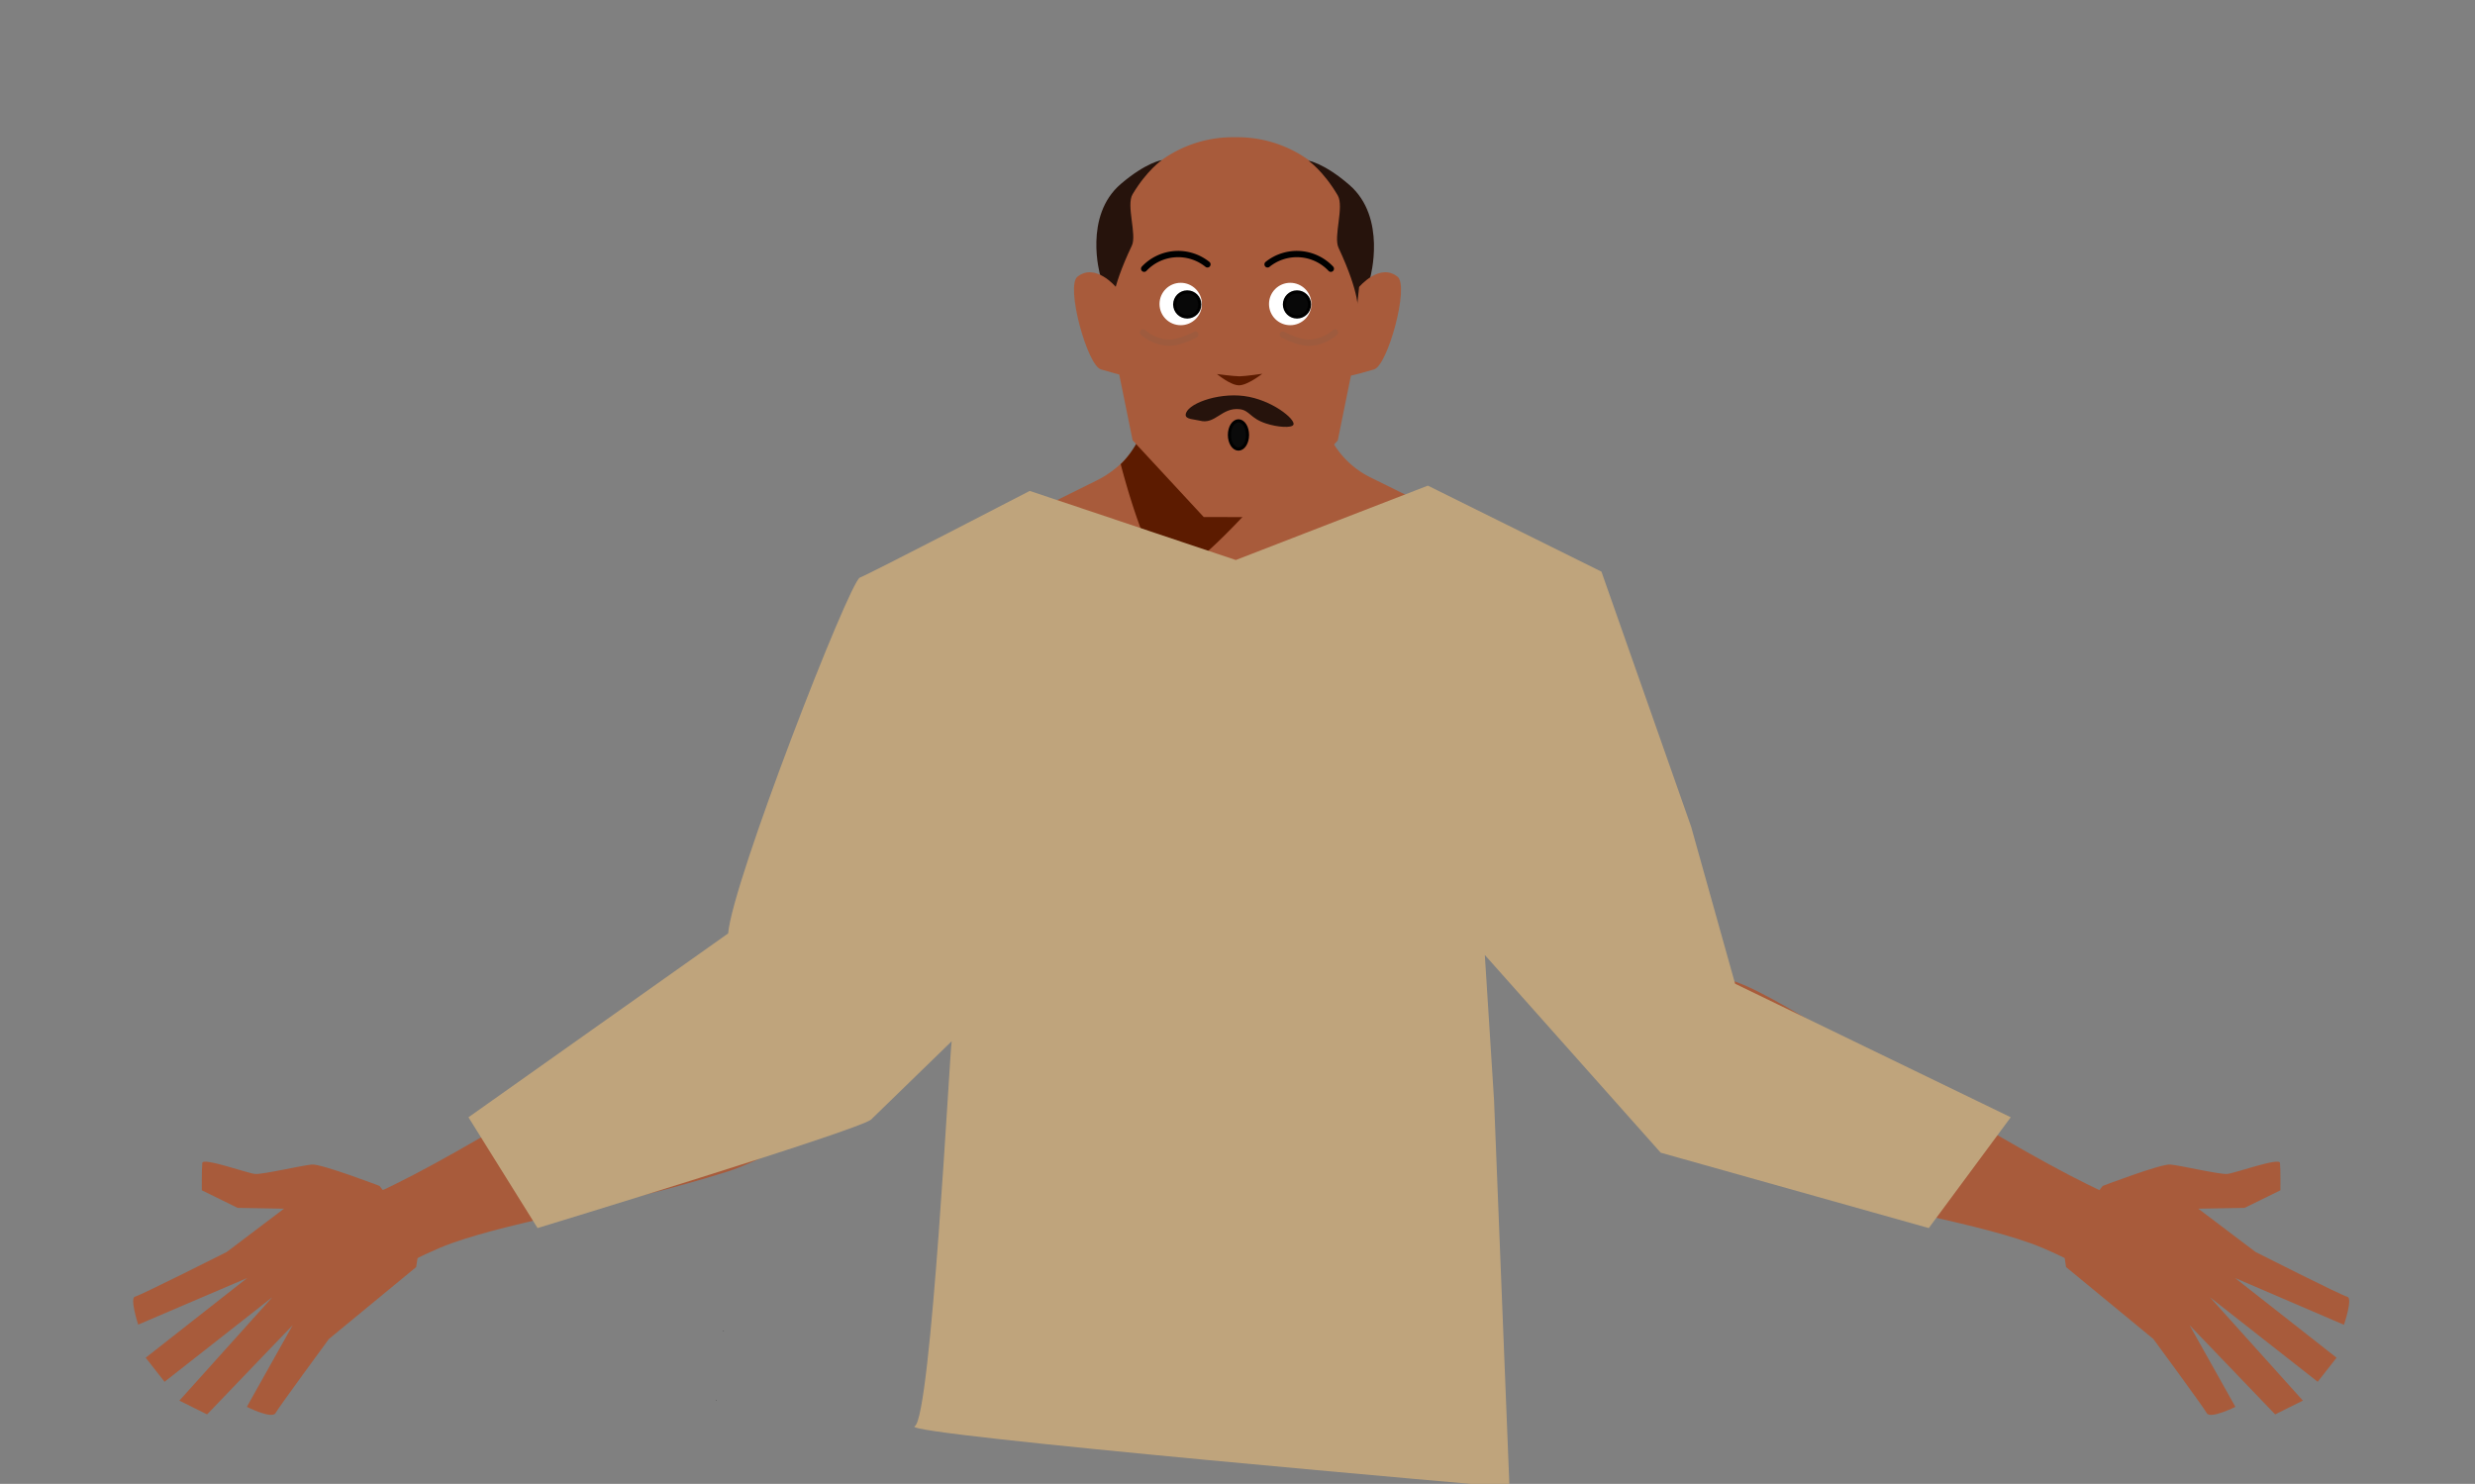 <svg xmlns="http://www.w3.org/2000/svg" xmlns:xlink="http://www.w3.org/1999/xlink" viewBox="0 0 788 472.45"><rect x="0" y="0" width="788" height="472.45" fill="#808080" stroke="none"/><defs><style>.cls-1,.cls-11,.cls-18,.cls-3,.cls-5{fill:none;}.cls-2{fill:#1a1818;}.cls-16,.cls-18,.cls-20,.cls-3,.cls-8{stroke:#000;}.cls-11,.cls-16,.cls-18,.cls-20,.cls-3,.cls-5,.cls-8{stroke-miterlimit:10;}.cls-3,.cls-8{stroke-width:3px;}.cls-4{fill:#473415;}.cls-5{stroke:#4f3742;}.cls-6{fill:#a85b3b;}.cls-7{fill:#5c1b00;}.cls-21,.cls-8{fill:#bfa47c;}.cls-9{fill:#26130c;}.cls-10{clip-path:url(#clip-path);}.cls-11{stroke:#9e5b3e;}.cls-11,.cls-18,.cls-20{stroke-linecap:round;}.cls-11,.cls-18{stroke-width:2px;}.cls-12{clip-path:url(#clip-path-2);}.cls-13{clip-path:url(#clip-path-3);}.cls-14{clip-path:url(#clip-path-4);}.cls-15{fill:#fff;}.cls-16{fill:#080808;}.cls-17{clip-path:url(#clip-path-5);}.cls-19{clip-path:url(#clip-path-6);}.cls-20{fill:#0a0a0a;}</style><clipPath id="clip-path"><rect class="cls-1" x="407.44" y="104.82" width="18.62" height="5.29"/></clipPath><clipPath id="clip-path-2"><rect class="cls-1" x="362.93" y="104.82" width="18.62" height="5.29"/></clipPath><clipPath id="clip-path-3"><polygon class="cls-1" points="429.72 86.69 429.72 86.69 446.06 86.69 446.06 119.63 429.72 119.63 429.72 86.69"/></clipPath><clipPath id="clip-path-4"><polygon class="cls-1" points="358.28 86.69 358.28 86.69 341.94 86.69 341.94 119.63 358.28 119.63 358.28 86.69"/></clipPath><clipPath id="clip-path-5"><rect class="cls-1" x="402.57" y="79.88" width="22.15" height="6.68"/></clipPath><clipPath id="clip-path-6"><rect class="cls-1" x="363.28" y="79.88" width="22.15" height="6.68"/></clipPath></defs><g id="Calque_1" data-name="Calque 1"><polygon class="cls-2" points="230.32 423.68 230.22 423.72 230.22 423.63 230.32 423.68"/><polygon points="230.42 423.63 230.42 423.72 230.32 423.68 230.42 423.63"/><polygon class="cls-2" points="230.32 423.68 230.22 423.72 230.22 423.63 230.32 423.68"/><polygon points="230.42 423.63 230.42 423.72 230.32 423.68 230.42 423.63"/><path class="cls-3" d="M434.32,342.16c16.16,4.84,23.2,8.92,27,15.34,3.11,5.2,6,17.12,6.27,23.06.55,13.95-7.77,49-21.92,60.73-14.41,11.91-84.8,11.91-99.2,0-14.16-11.7-22.47-46.78-21.93-60.73.23-5.94,3.16-17.86,6.27-23.06,3.84-6.42,10.89-10.5,27-15.34,18.49-5.54,37.3-4.66,37.3-4.66S415.83,336.62,434.32,342.16Z"/><polygon class="cls-4" points="316.71 397.56 318.21 376.72 473.21 376.72 475.21 394.78 316.71 397.56"/><polygon class="cls-5" points="394.57 433.26 389.57 396.21 404.57 396.21 403.57 426.11 394.57 433.26"/><path class="cls-6" d="M120.84,377.58s-18.46-7.05-21.51-6.81-15.77,3.23-18.15,3-16.56-5.31-16.77-3.53-.15,8.73-.15,8.73l11.4,5.6,14.75.26-18.25,13.8S44.79,412.42,43,412.83,44,421.74,44,421.74L78.7,406.9,46.39,432.28l6,7.66L86.72,413,57.11,445.94l8.83,4.38,27.24-28.4-14.59,26s8,4,9.12,2,17-23.6,17-23.6l27.79-22.9,1.41-9.18Z"/><polygon points="227.91 445.91 228.01 445.87 227.91 445.82 227.91 445.91"/><polygon points="228.01 445.87 228.11 445.91 228.11 445.82 228.01 445.87"/><polygon points="227.91 445.91 228.01 445.87 227.91 445.82 227.91 445.91"/><polygon points="228.01 445.87 228.11 445.91 228.11 445.82 228.01 445.87"/><path class="cls-6" d="M513.5,210.19c-.6,38.39-26.2,33.17-36.86,42.29-12.58,10.77-8.27,50-17.18,64-2.45,3.84-11.36,10.1-15.8,9.08-12.51-2.87-24-30.73-34.77-37.73-6.33-4.12-23.57-3.62-30.19,0-11.25,6.16-22.27,34.86-34.77,37.73-4.44,1-13.35-5.24-15.8-9.08-8.91-14-4.6-53.24-17.19-64-10.65-9.12-36.25-3.9-36.86-42.29-.41-26.59,35-37.34,35-37.34l40.15-19.91a31.4,31.4,0,0,0,7.1-4.82,29.11,29.11,0,0,0,2.29-2.29l.63-.71.05-.06a31.55,31.55,0,0,0,7.22-16.43,30.71,30.71,0,0,0,.25-4.19l0-2.84,0-4.51h53.63l.06,5,0,1.5,0,3.21c0,.33,0,.67,0,1v0c0,.65.09,1.3.16,2a29.38,29.38,0,0,0,.93,4.57,28.5,28.5,0,0,0,14.7,17.59L476.81,172a27.41,27.41,0,0,0,3.16,1.33C486.64,175.72,513.87,186.85,513.5,210.19Z"/><path class="cls-6" d="M421.14,165.37l-27.5,32.5-14.8-17.69-12.39-14.81.72-41.56,0-2.21.08-4.51h53v.23l.08,4.66v0l0,1.56.07,4.21v0l0,1.28.12,6.79Z"/><path class="cls-7" d="M421.64,134.62l-1,1.25c-5.16,6.33-28.83,35-41.79,44.31-3.2,2.29-5.74,3.39-7.2,2.69-6.76-3.26-14.84-35.1-14.84-35.1l.08-.07a21,21,0,0,0,1.73-1.87q.48-.57,1.05-1.32l.06-.08a39.39,39.39,0,0,0,6.66-15.16c0-.21.09-.42.13-.64.26-1.37.48-3,.66-4.82.07-.71.13-1.45.19-2.21.11-1.42.2-2.94.28-4.51h52.67v.23l0,4.28,0,6.72.15.76.14.67.93,4.57Z"/><path class="cls-3" d="M463.42,372.7c-.88-4-5.67-25.28-5.61-33.83.06-9.17,4-27.71,1.8-36.66-9.77-39.58-123.53-39.65-133.32,0-2.21,9,1.75,27.49,1.81,36.66,0,8.55-4.74,29.82-5.62,33.83-11,50.33,70.35,73.38,70.35,73.38S474.46,423,463.42,372.7Z"/><path class="cls-1" d="M432,357.85c16.16,5.22,23.21,9.63,27.05,16.56,3.11,5.62,6,18.48,6.27,24.9.54,15.07-7.77,52.94-21.93,65.58-14.4,12.85-84.8,12.85-99.2,0-14.15-12.64-22.47-50.51-21.93-65.58.24-6.42,3.17-19.28,6.28-24.9,3.84-6.93,10.88-11.34,27-16.56,18.49-6,37.29-5,37.29-5S413.52,351.87,432,357.85Z"/><path class="cls-6" d="M277.94,318.14c-9.7-15-32.38-8.32-40.5-5.46s-23.15,12.15-30.55,16.69C188,341,131.38,377.25,110.53,383.46c-14.58,4.36,7.52,25,7.52,25s15.52-9,25.69-12.61c21.36-7.59,52.08-11.55,87.86-22.83,9.41-3,27.21-12.24,34.87-18.26C287.89,337.87,280.76,322.5,277.94,318.14Z"/><path class="cls-8" d="M335.1,206.7c2.77,27.54-14.91,54.37-14.91,54.37s-28.3,55.47-37.45,74.1c-4.31,8.78-13,27.24-35.18,17.1h0c-18.31-8.35-13.33-27.41-10-36.21,6.71-17.9,24-52.75,27.52-71.33,2.58-13.84,1.17-36.18,18.12-53.32,0,0,12.34-15.54,31.43-9.39l.76.24A28.7,28.7,0,0,1,335.1,206.7Z"/><path class="cls-6" d="M669.47,377.58s18.46-7.05,21.5-6.81,15.78,3.23,18.16,3,16.55-5.31,16.77-3.53.14,8.73.14,8.73l-11.39,5.6-14.75.26,18.25,13.8s27.37,13.84,29.2,14.25-1.08,8.91-1.08,8.91L711.61,406.9l32.31,25.38-6,7.66L703.59,413l29.61,32.94-8.83,4.38-27.25-28.4,14.59,26s-8,4-9.11,2-17-23.6-17-23.6l-27.8-22.9-1.4-9.18Z"/><path class="cls-6" d="M512.37,318.14c9.7-15,32.38-8.32,40.5-5.46s23.14,12.15,30.54,16.69c19,11.63,75.52,47.88,96.36,54.09,14.59,4.36-7.51,25-7.51,25s-15.52-9-25.69-12.61c-21.37-7.59-52.09-11.55-87.86-22.83-9.41-3-27.22-12.24-34.87-18.26C502.42,337.87,509.54,322.5,512.37,318.14Z"/><path class="cls-6" d="M383.24,164.61l-22.63-24.42-5.5-27L353.61,89V82.61a38.91,38.91,0,0,1,38.92-38.92H394a38.92,38.92,0,0,1,38.92,38.92V89l-1.5,24.19-5.5,27.05-22.64,24.42Z"/><path class="cls-9" d="M429.63,58.89c12,10.39,6.63,29.46,6.63,29.46l-3.92,10.84s.84-5.33-6.19-20.34c-1.66-3.54,1.87-13-.23-16.63-4.64-7.89-9.35-11.06-9.35-11.06S421.57,51.89,429.63,58.89Z"/><path class="cls-9" d="M356.88,58.55c-12,10.22-6.62,29-6.62,29l3.91,10.66s-.84-5.24,6.19-20c1.66-3.48-1.87-12.83.23-16.35,4.64-7.77,9.35-10.89,9.35-10.89S364.94,51.66,356.88,58.55Z"/><g class="cls-10"><path class="cls-11" d="M408.44,106.54s4.6,2.55,8.31,2.57a13.1,13.1,0,0,0,8.31-3.29"/></g><g class="cls-12"><path class="cls-11" d="M380.55,106.54s-4.6,2.55-8.31,2.57a13.13,13.13,0,0,1-8.31-3.29"/></g><g id="_Répétition_miroir_" data-name="&lt;Répétition miroir&gt;"><g class="cls-13"><path class="cls-6" d="M429.72,119.62l3-28.25s6.56-7.83,12.25-3.25c3.78,3-3.13,28.23-7.5,29.5C430,119.81,429.72,119.62,429.72,119.62Z"/></g></g><g id="_Répétition_miroir_2" data-name="&lt;Répétition miroir&gt;"><g class="cls-14"><path class="cls-6" d="M358.28,119.62l-3-28.25s-6.56-7.83-12.25-3.25c-3.78,3,3.13,28.23,7.5,29.5C358,119.81,358.28,119.62,358.28,119.62Z"/></g></g></g><g id="Calque_5" data-name="Calque 5"><circle class="cls-15" cx="410.78" cy="96.79" r="6.75"/><circle class="cls-15" cx="375.92" cy="96.79" r="6.75"/><circle class="cls-16" cx="378" cy="96.93" r="4"/><circle class="cls-16" cx="412.94" cy="96.93" r="4"/><g class="cls-17"><path class="cls-18" d="M403.57,84.17a14.87,14.87,0,0,1,20.15,1.39"/></g><g class="cls-19"><path class="cls-18" d="M384.43,84.17a14.87,14.87,0,0,0-20.15,1.39"/></g><path class="cls-7" d="M401.89,119s-4.69,3.69-7.42,3.68-7-3.59-7-3.59,5.4.73,7.21.72S401.89,119,401.89,119Z"/><ellipse class="cls-20" cx="394.31" cy="138.48" rx="2.88" ry="4.5"/><path class="cls-9" d="M377.5,132.08c.12-3.33,9.84-7.1,18.56-6,8.9,1.17,16.41,7.4,15.76,9.1-.45,1.2-5.2.83-8.75-.35-5.15-1.69-5.14-4.18-8.41-4.55-5.71-.64-7.76,5-12.66,3.65C380.24,133.49,377.46,133.54,377.5,132.08Z"/></g><g id="Calque_7" data-name="Calque 7"><path class="cls-21" d="M277.33,356.46C272.94,360,171.15,391,171.15,391l-22-35.27,82.68-58.54c1.35-16.48,38.62-112,41.94-113.29s54.08-27.6,54.08-27.6l65.61,22,61.15-23.68L509.87,182l28.56,81.21,14,50,87.76,42.51L614.09,391l-85.35-24-56-62.95,2.94,46.25,4.91,123.23s-194.63-16.8-189.38-19.41,11.21-120,11.79-122.6"/></g></svg>